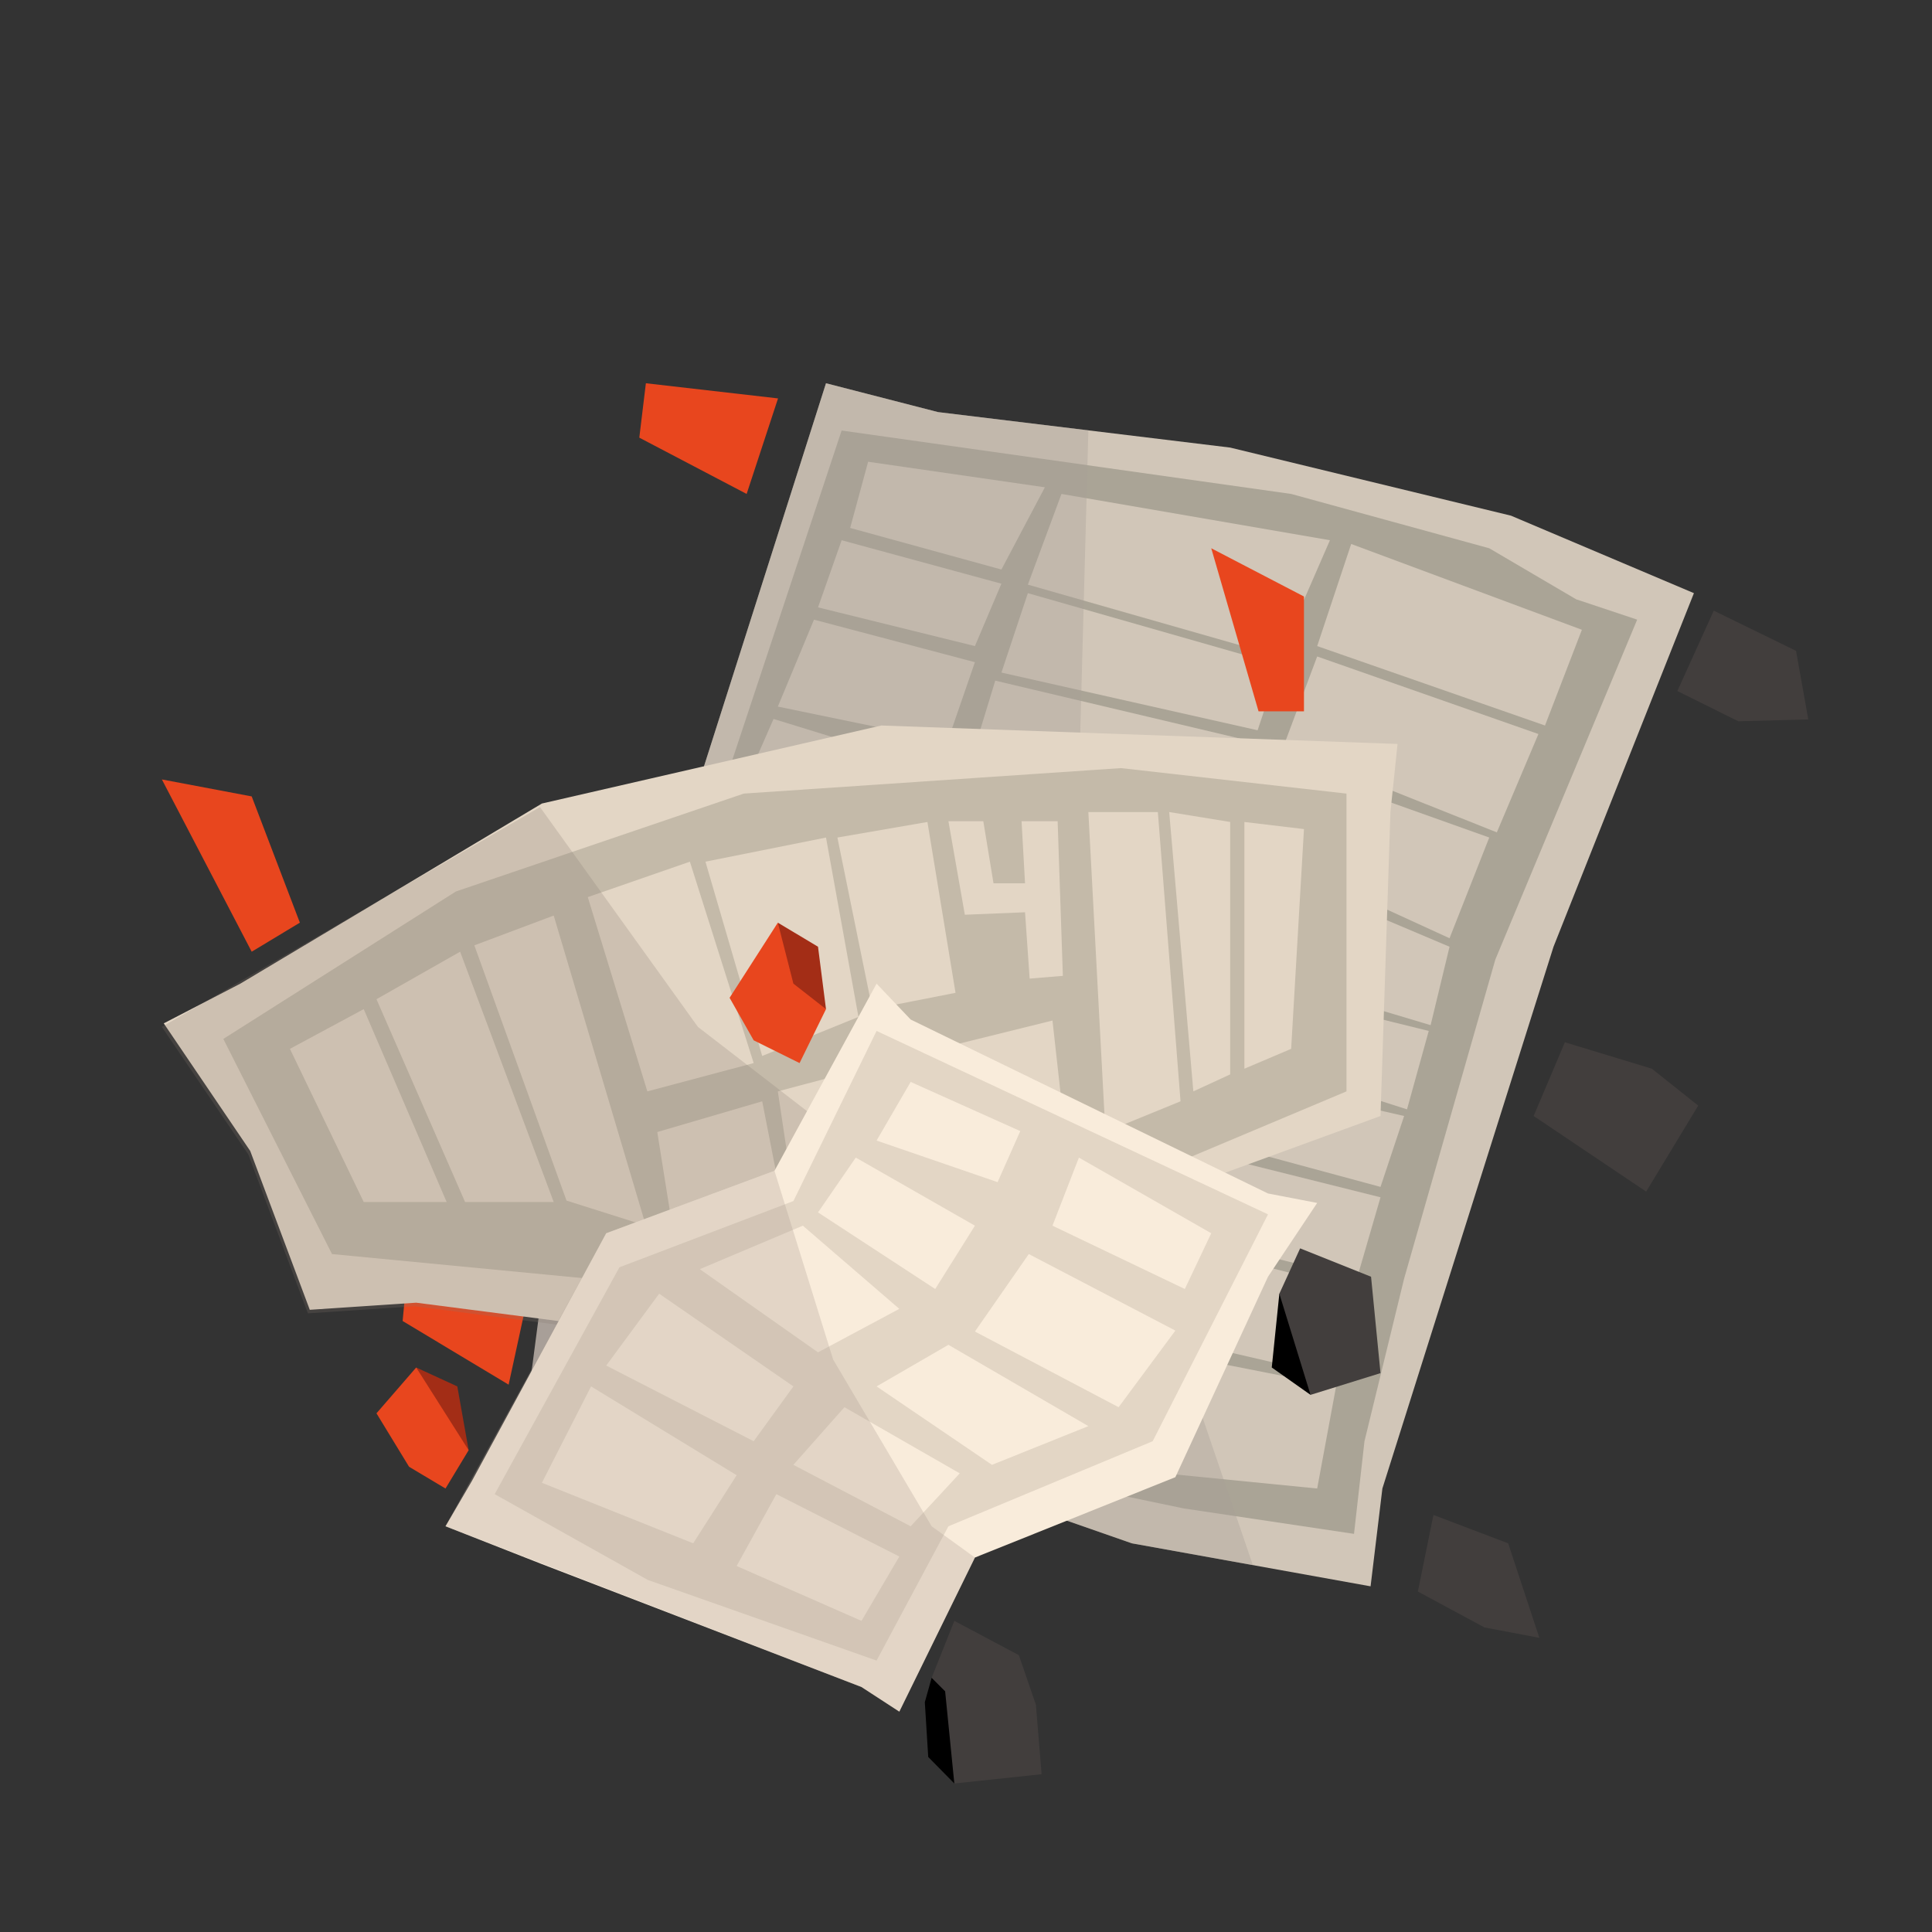 <svg id="Layer_1" data-name="Layer 1" xmlns="http://www.w3.org/2000/svg" viewBox="0 0 288 288"><rect x="0" y="0" width="288" height="288" fill="#333333" stroke="none"/><defs><style>.cls-1,.cls-5{fill:#a89f98;}.cls-2{fill:#e8461e;}.cls-3{fill:#d1c6b8;}.cls-4{fill:#aaa496;}.cls-5{opacity:0.36;}.cls-6{fill:#e3d6c5;}.cls-7{fill:#c4baa9;}.cls-8{fill:#84786e;opacity:0.23;}.cls-9{fill:#a32d16;}.cls-10{fill:#f9ecdb;}.cls-11{fill:#423e3d;}.cls-12{fill:#a89c8f;opacity:0.28;}</style></defs><title>bookpics</title><polygon class="cls-1" points="80.85 192.15 78.95 206.67 87.62 201.59 80.85 192.15"/><polygon class="cls-2" points="60.58 190.96 79.7 188.57 75.82 206.41 60.02 196.92 60.58 190.96"/><polygon class="cls-3" points="104.32 116.19 123.13 57.13 139.83 61.43 183.38 66.72 225.24 76.87 252.51 88.42 231.58 141.13 206.07 221.89 204.31 236.47 168.72 230.06 139.83 219.98 104.32 116.19"/><polygon class="cls-4" points="108.76 114.5 125.46 64.18 192.47 73.63 222 81.73 234.96 89.34 244.05 92.37 222.91 143.03 209.31 190.6 203.4 214.84 201.84 228.65 176.41 224.85 162.24 221.89 108.76 114.5"/><polygon class="cls-3" points="129.41 68.83 155.76 72.64 149.28 84.9 126.73 78.7 129.41 68.83"/><polygon class="cls-3" points="125.46 80.53 149.28 87.01 145.33 96.31 121.94 90.54 125.46 80.53"/><polygon class="cls-3" points="121.34 92.37 145.33 98.71 141.24 110.55 115.95 105.33 121.34 92.37"/><polygon class="cls-3" points="115.31 107.17 128.56 111.25 112.35 113.93 115.31 107.17"/><polygon class="cls-3" points="158.23 73.63 198.25 80.53 190.71 97.86 153.22 87.15 158.23 73.63"/><polygon class="cls-3" points="153.22 88.42 190.71 99.13 187.47 108.86 149.28 100.26 153.22 88.42"/><polygon class="cls-3" points="148.36 101.46 186.76 110.55 145.33 111.39 148.36 101.46"/><polygon class="cls-3" points="201.42 81.09 235.81 93.88 230.31 108.15 196.35 96.31 201.42 81.09"/><polygon class="cls-3" points="196.35 97.86 229.33 109.42 223.13 124.08 191.28 111.39 196.35 97.86"/><polygon class="cls-3" points="204.8 118.72 222 124.85 216.08 139.86 200.72 132.82 204.8 118.72"/><polygon class="cls-3" points="205.09 136.48 216.08 141.13 213.26 152.82 203.4 149.87 205.09 136.48"/><polygon class="cls-3" points="204.38 151.56 212.98 153.68 209.74 165.37 199.17 161.99 204.38 151.56"/><polygon class="cls-3" points="196.35 163.4 209.31 166.36 205.79 176.93 183.38 170.87 196.35 163.4"/><polygon class="cls-3" points="182.11 172.56 205.79 178.48 202.27 190.6 177.89 184.54 182.11 172.56"/><polygon class="cls-3" points="177.89 186.09 201.84 192.15 199.17 205.26 175.98 199.9 177.89 186.09"/><polygon class="cls-3" points="180.56 203 199.17 206.67 196.35 221.89 173.52 219.63 180.56 203"/><polygon class="cls-5" points="162.24 64.15 160.27 137.54 166.05 172.56 186.76 233.31 168.72 230.06 139.83 219.98 104.32 116.19 123.13 57.13 139.83 61.43 162.24 64.15"/><polygon class="cls-6" points="24.41 152.55 35.83 146.63 80.78 119.78 131.38 108.15 208.33 110.9 207.27 121.05 205.79 166.36 178.79 176.22 87.62 197.49 62.04 194.19 46.18 195.25 37.3 171.57 24.41 152.55"/><polygon class="cls-7" points="200.72 118.3 167.1 114.5 110.87 118.3 67.96 132.89 33.29 154.87 49.49 186.94 87.62 190.6 176.83 172.74 200.72 162.69 200.72 118.3"/><polygon class="cls-6" points="115.95 162.69 125.46 160.16 126.73 170.94 117.43 172.56 115.95 162.69"/><polygon class="cls-6" points="97.98 168.75 113.62 164.17 115.98 176.22 99.98 181.3 97.98 168.75"/><polygon class="cls-6" points="105.16 128.45 123.13 124.85 127.97 151.59 113.62 157.41 105.16 128.45"/><polygon class="cls-6" points="87.62 133.73 102.84 128.45 112.35 158.47 96.5 162.69 87.62 133.73"/><polygon class="cls-6" points="70.71 140.92 82.54 136.48 96.28 182.71 84.45 178.97 70.71 140.92"/><polygon class="cls-6" points="56.12 148.95 68.59 141.87 82.54 179.18 69.33 179.18 56.12 148.95"/><polygon class="cls-6" points="54.22 150.43 66.58 179.18 54.22 179.18 43.22 156.35 54.22 150.43"/><polygon class="cls-8" points="80.5 120.31 104.04 153.08 137.58 178.97 97.69 198.88 83.61 197.54 61.76 194.72 45.9 195.78 37.02 172.1 24.13 153.08 80.5 120.31"/><polygon class="cls-6" points="162.24 121.05 172.6 121.05 175.98 164.17 164.78 168.75 162.24 121.05"/><polygon class="cls-6" points="143.07 155.55 156.89 152.13 158.23 164.17 143.07 157.41 143.07 155.55"/><polygon class="cls-6" points="124.83 124.85 138.25 122.53 142.44 148 130.04 150.43 124.83 124.85"/><polygon points="190.71 192.85 189.58 203.85 195.36 207.93 195.36 195.39 190.71 192.85"/><polygon points="138.88 250.11 137.86 253.74 138.37 261.91 142.26 265.86 146.46 247.54 138.88 250.11"/><polygon class="cls-9" points="115.95 137.54 121.94 141.13 123.13 150.43 115.95 148.95 115.95 137.54"/><polygon class="cls-9" points="62.04 203.85 68.17 206.67 69.86 216.18 62.99 211.32 62.04 203.85"/><polygon class="cls-10" points="134.06 255.15 128.42 251.48 80.78 233.16 66.41 227.52 70.35 220.76 90.37 183.84 115.45 174.53 130.67 146.63 135.75 151.98 189.02 177.91 196.35 179.32 189.02 190.32 175.21 220.2 145.33 232.18 134.06 255.15"/><polygon class="cls-6" points="73.74 222.73 92.34 188.91 118.27 179.04 130.67 153.68 189.02 181.02 171.83 214.84 141.38 227.52 130.67 247.54 96.57 235.52 73.74 222.73"/><polygon class="cls-10" points="80.78 221.04 88.11 206.67 109.81 219.91 103.33 230.06 80.78 221.04"/><polygon class="cls-10" points="90.37 203.56 98.26 192.85 118.27 206.67 112.35 214.84 90.37 203.56"/><polygon class="cls-10" points="109.81 233.44 115.73 222.73 134.06 232.03 128.42 241.62 109.81 233.44"/><polygon class="cls-10" points="118.27 218.36 125.88 209.77 143.07 219.63 135.75 227.52 118.27 218.36"/><polygon class="cls-10" points="104.32 189.19 119.68 182.71 134.06 195.11 121.94 201.59 104.32 189.19"/><polygon class="cls-10" points="121.94 180.73 127.57 172.56 145.33 182.71 139.41 192.15 121.94 180.73"/><polygon class="cls-10" points="130.67 170.02 135.75 161.28 152.09 168.61 148.71 176.22 130.67 170.02"/><polygon class="cls-10" points="156.89 182.71 160.83 172.56 180.56 183.84 176.62 192.15 156.89 182.71"/><polygon class="cls-10" points="153.36 186.94 145.33 198.49 166.75 209.77 175.21 198.35 153.36 186.94"/><polygon class="cls-10" points="130.67 206.67 141.38 200.47 162.24 212.59 147.87 218.36 130.67 206.67"/><polygon class="cls-2" points="66.41 221.89 69.86 216.18 62.04 203.85 56.12 210.68 60.98 218.65 66.41 221.89"/><polygon class="cls-2" points="119.19 158.47 112.35 155.08 108.76 148.74 115.95 137.54 118.27 146.63 123.13 150.43 119.19 158.47"/><polygon class="cls-11" points="138.88 250.11 142.26 241.62 151.88 246.73 154.42 254.13 155.27 264.48 142.26 265.86 140.89 252.12 138.88 250.11"/><polygon class="cls-11" points="190.71 192.85 193.81 186.09 204.38 190.32 205.79 204.69 195.36 207.93 190.71 192.85"/><polygon class="cls-12" points="115.45 174.53 124.19 202.65 138.88 227.52 145.33 232.18 134.06 255.15 128.42 251.48 66.41 227.52 90.37 183.84 115.45 174.53"/><polygon class="cls-6" points="141.38 122.42 145.61 146.52 158.44 145.47 157.66 122.42 141.38 122.42"/><polygon class="cls-6" points="174.29 121.05 183.38 122.53 183.38 160.16 177.89 162.69 174.29 121.05"/><polygon class="cls-6" points="185.5 122.53 194.38 123.59 192.47 156.35 185.5 159.31 185.5 122.53"/><polygon class="cls-2" points="37.52 141.87 44.7 137.54 37.52 118.72 24.13 116.19 37.52 141.87"/><polygon class="cls-2" points="187.61 106.04 180.56 81.73 194.38 88.92 194.38 106.04 187.61 106.04"/><polygon class="cls-2" points="115.98 59.39 111.3 73.63 95.3 65.24 96.28 57.13 115.98 59.39"/><polygon class="cls-11" points="213.68 225.83 211.36 237.25 221.29 242.6 229.47 244.15 224.82 230.06 213.68 225.83"/><polygon class="cls-11" points="228.62 166.36 233.27 155.37 246.24 159.31 253.15 164.81 245.39 177.63 228.62 166.36"/><polygon class="cls-11" points="250.04 103.01 255.47 91.03 267.73 97.02 269.56 107.24 259.13 107.52 250.04 103.01"/><polygon class="cls-7" points="146.46 121.68 148.1 131.67 152.8 131.67 152.2 120.94 146.46 121.68"/><polygon class="cls-7" points="143.29 136.38 152.8 135.99 153.65 148.21 145.19 147.9 143.29 136.38"/></svg>